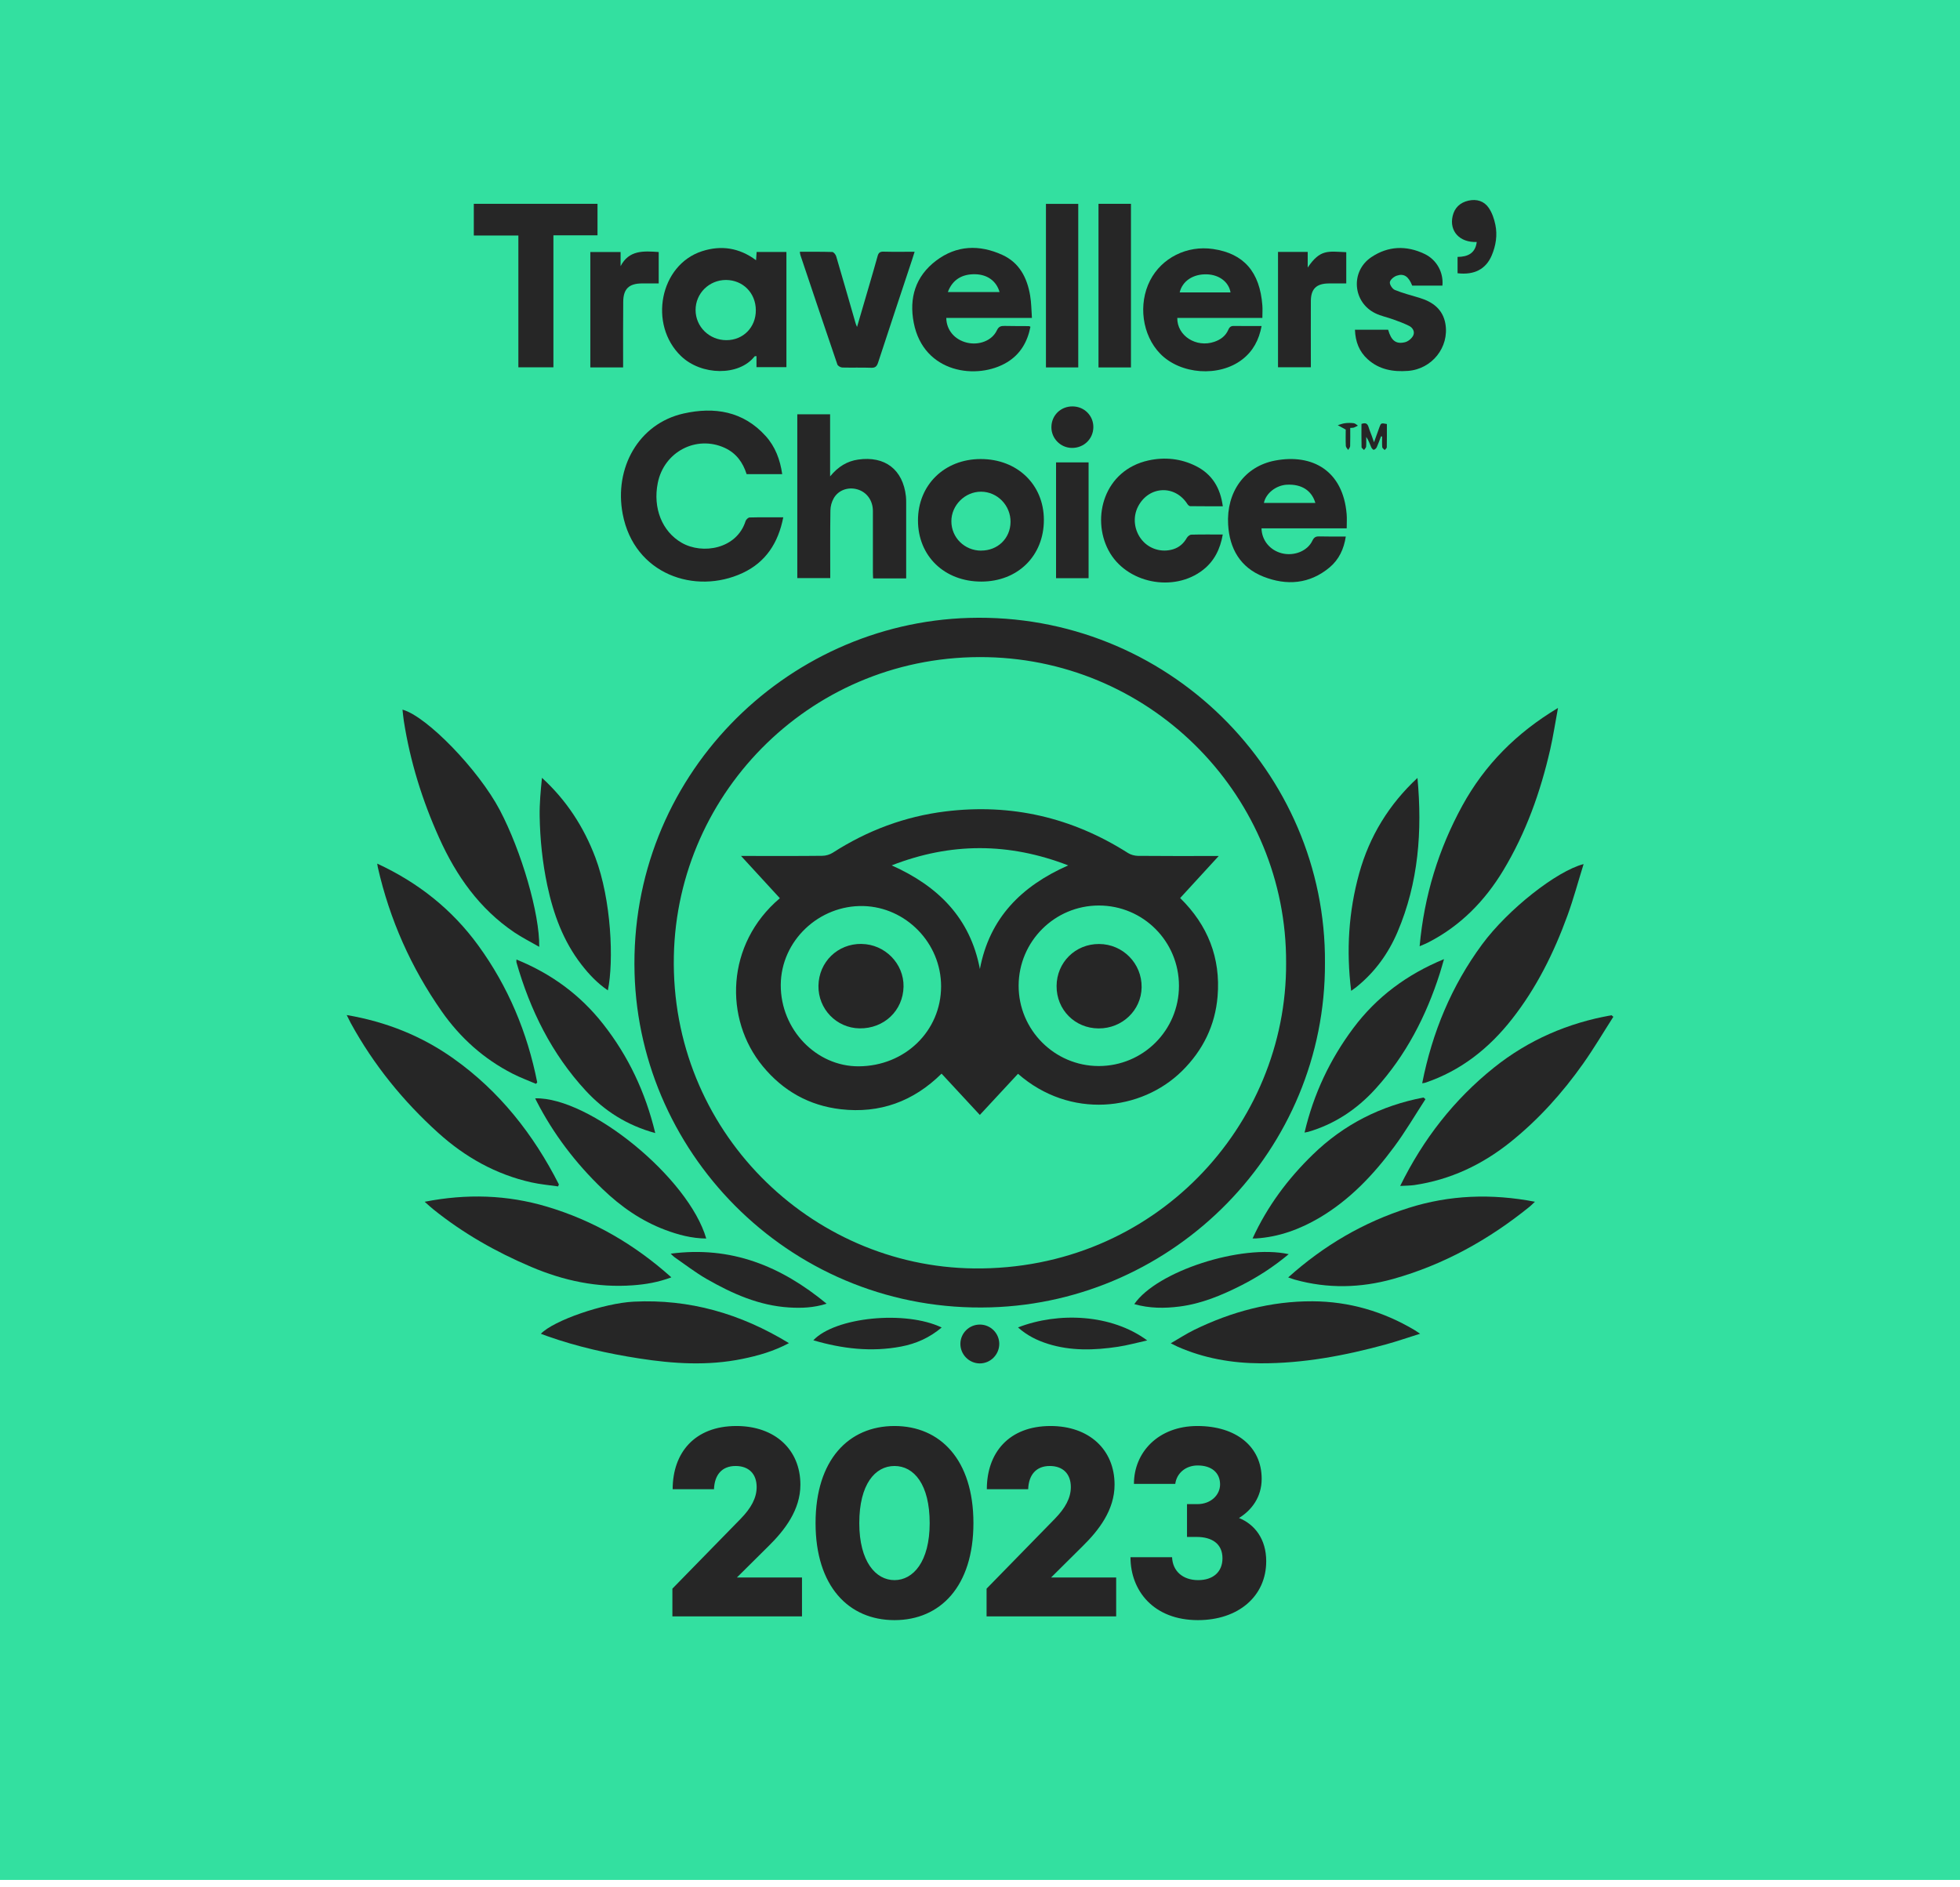 <?xml version="1.0" encoding="UTF-8"?>
<svg xmlns="http://www.w3.org/2000/svg" width="107" height="103" viewBox="0 0 107 103" fill="none">
  <rect width="107" height="102.633" fill="#33E0A0"></rect>
  <path d="M72.332 52.566C72.373 62.768 64.15 71.079 54.083 71.374C43.366 71.691 34.92 63.183 34.642 53.126C34.346 42.464 42.827 34.022 52.91 33.734C63.718 33.426 72.402 42.158 72.332 52.566ZM70.211 52.561C70.245 43.586 63.034 36.087 53.907 35.878C44.445 35.664 36.972 43.167 36.787 52.19C36.59 61.722 44.233 69.155 53.177 69.249C63.019 69.353 70.26 61.445 70.211 52.561Z" fill="#262626"></path>
  <path d="M42.76 28.241C42.49 29.639 41.801 30.696 40.537 31.284C37.955 32.486 34.622 31.36 33.994 28.063C33.517 25.556 34.858 23.127 37.319 22.575C38.997 22.199 40.573 22.445 41.799 23.804C42.322 24.384 42.589 25.093 42.702 25.885H40.759C40.558 25.25 40.194 24.74 39.563 24.45C38.01 23.741 36.245 24.667 35.908 26.371C35.635 27.741 36.146 29.02 37.217 29.634C38.356 30.288 40.22 29.971 40.702 28.45C40.728 28.366 40.843 28.254 40.922 28.251C41.516 28.235 42.113 28.243 42.76 28.243V28.241Z" fill="#262626"></path>
  <path d="M29.44 51.694C28.948 51.409 28.492 51.182 28.073 50.899C26.172 49.61 24.905 47.812 23.976 45.746C23.054 43.702 22.394 41.581 22.046 39.364C22.015 39.16 21.996 38.951 21.973 38.742C23.3 39.106 26.13 42.029 27.288 44.23C28.463 46.463 29.469 49.895 29.437 51.694H29.44Z" fill="#262626"></path>
  <path d="M77.5 51.66C77.751 48.894 78.534 46.355 79.833 43.981C81.053 41.756 82.786 40.01 85.054 38.65C84.904 39.458 84.794 40.185 84.632 40.901C84.1 43.231 83.305 45.464 82.066 47.519C81.055 49.194 79.723 50.556 77.958 51.458C77.832 51.524 77.696 51.574 77.5 51.66Z" fill="#262626"></path>
  <path d="M18.926 55.415C21.081 55.783 23.013 56.555 24.746 57.783C27.27 59.572 29.121 61.93 30.511 64.662L30.467 64.772C29.983 64.701 29.49 64.659 29.011 64.552C27.071 64.118 25.393 63.174 23.927 61.851C22.005 60.115 20.395 58.129 19.148 55.854C19.08 55.728 19.017 55.598 18.926 55.412V55.415Z" fill="#262626"></path>
  <path d="M88.075 55.512C87.53 56.362 87.017 57.232 86.436 58.056C85.299 59.666 83.988 61.125 82.443 62.362C80.906 63.591 79.178 64.406 77.22 64.697C76.984 64.731 76.746 64.728 76.439 64.746C77.699 62.181 79.382 60.027 81.563 58.281C83.446 56.775 85.603 55.844 87.975 55.426L88.077 55.512H88.075Z" fill="#262626"></path>
  <path d="M77.639 59.143C78.191 56.35 79.246 53.817 80.909 51.561C82.328 49.637 84.993 47.548 86.452 47.174C86.15 48.141 85.902 49.075 85.572 49.979C84.834 52.008 83.88 53.935 82.54 55.639C81.291 57.231 79.754 58.455 77.806 59.111C77.777 59.122 77.746 59.122 77.639 59.14V59.143Z" fill="#262626"></path>
  <path d="M20.591 47.148C22.837 48.186 24.683 49.656 26.107 51.614C27.744 53.862 28.791 56.372 29.328 59.094L29.26 59.172C28.836 58.989 28.398 58.83 27.987 58.618C26.409 57.813 25.123 56.657 24.115 55.217C22.439 52.824 21.272 50.197 20.625 47.347C20.614 47.3 20.609 47.248 20.593 47.148H20.591Z" fill="#262626"></path>
  <path d="M23.181 65.61C25.472 65.161 27.687 65.229 29.86 65.877C32.394 66.632 34.635 67.932 36.651 69.736C35.931 70.005 35.251 70.12 34.554 70.17C32.617 70.314 30.779 69.921 29.001 69.166C27.077 68.35 25.275 67.328 23.647 66.016C23.503 65.9 23.367 65.772 23.181 65.608V65.61Z" fill="#262626"></path>
  <path d="M70.324 69.741C72.283 67.984 74.451 66.722 76.891 65.948C79.132 65.237 81.42 65.153 83.795 65.608C83.672 65.723 83.588 65.812 83.496 65.885C81.271 67.684 78.81 69.051 76.048 69.825C74.278 70.319 72.482 70.361 70.696 69.864C70.597 69.838 70.502 69.799 70.327 69.741H70.324Z" fill="#262626"></path>
  <path d="M49.464 31.577H47.666C47.66 31.464 47.653 31.355 47.653 31.245C47.653 30.126 47.655 29.009 47.653 27.89C47.65 27.313 47.31 26.858 46.796 26.714C46.304 26.575 45.775 26.753 45.519 27.195C45.404 27.391 45.335 27.642 45.333 27.87C45.315 29.09 45.325 30.314 45.325 31.561H43.526V22.617H45.317V26.008C45.76 25.47 46.247 25.177 46.849 25.09C48.312 24.881 49.292 25.634 49.456 27.096C49.47 27.219 49.47 27.347 49.47 27.472C49.47 28.829 49.47 30.186 49.47 31.577H49.464Z" fill="#262626"></path>
  <path d="M41.275 14.21L41.306 13.755H42.932V20.046H41.298V19.442C41.243 19.449 41.204 19.442 41.191 19.46C40.343 20.542 38.29 20.508 37.18 19.442C35.387 17.721 36.02 14.456 38.33 13.713C39.364 13.381 40.351 13.52 41.275 14.207V14.21ZM41.262 16.934C41.259 15.996 40.558 15.287 39.631 15.285C38.714 15.285 37.973 16.014 37.973 16.924C37.973 17.839 38.725 18.574 39.66 18.571C40.576 18.571 41.267 17.865 41.262 16.937V16.934Z" fill="#262626"></path>
  <path d="M77.529 72.813C76.869 73.02 76.269 73.229 75.662 73.396C73.418 74.01 71.143 74.439 68.808 74.429C67.25 74.421 65.731 74.157 64.294 73.524C64.189 73.477 64.09 73.422 63.914 73.336C64.377 73.069 64.775 72.808 65.202 72.599C67.239 71.608 69.381 71.033 71.659 71.043C73.656 71.054 75.513 71.597 77.228 72.617C77.306 72.664 77.382 72.719 77.529 72.816V72.813Z" fill="#262626"></path>
  <path d="M43.066 73.329C42.215 73.782 41.385 74.012 40.534 74.187C38.652 74.574 36.769 74.456 34.892 74.163C33.187 73.899 31.509 73.523 29.883 72.948C29.765 72.906 29.65 72.861 29.527 72.817C30.21 72.095 32.96 71.144 34.601 71.063C37.638 70.914 40.419 71.711 43.069 73.327L43.066 73.329Z" fill="#262626"></path>
  <path d="M68.92 17.358H64.27C64.255 18.334 65.307 19 66.294 18.66C66.635 18.543 66.91 18.341 67.054 18.007C67.122 17.847 67.205 17.79 67.378 17.795C67.868 17.805 68.358 17.798 68.873 17.798C68.732 18.558 68.405 19.17 67.821 19.622C66.556 20.603 64.441 20.449 63.331 19.304C62.356 18.297 62.123 16.605 62.786 15.311C63.419 14.075 64.802 13.384 66.224 13.594C67.902 13.842 68.776 14.841 68.915 16.676C68.931 16.883 68.915 17.092 68.915 17.356L68.92 17.358ZM67.177 15.965C67.082 15.392 66.556 14.998 65.886 14.977C65.137 14.953 64.548 15.34 64.401 15.965H67.177Z" fill="#262626"></path>
  <path d="M56.338 17.357H51.659C51.667 18.018 52.115 18.544 52.78 18.706C53.442 18.868 54.157 18.599 54.419 18.039C54.521 17.822 54.646 17.788 54.848 17.794C55.288 17.804 55.725 17.801 56.165 17.804C56.183 17.804 56.204 17.817 56.254 17.838C56.094 18.656 55.709 19.333 54.984 19.775C53.366 20.761 50.423 20.392 49.884 17.626C49.619 16.272 49.975 15.085 51.104 14.23C52.225 13.383 53.466 13.346 54.715 13.914C55.654 14.34 56.076 15.169 56.238 16.141C56.304 16.528 56.304 16.923 56.335 17.354L56.338 17.357ZM51.748 15.945H54.568C54.4 15.352 53.916 14.996 53.269 14.973C52.518 14.946 51.989 15.278 51.745 15.945H51.748Z" fill="#262626"></path>
  <path d="M73.516 28.844C72.728 28.844 71.958 28.844 71.186 28.844C70.413 28.844 69.641 28.844 68.868 28.844C68.882 29.503 69.335 30.046 69.984 30.208C70.649 30.373 71.377 30.085 71.646 29.518C71.733 29.335 71.83 29.28 72.021 29.285C72.49 29.299 72.961 29.291 73.469 29.291C73.367 29.976 73.092 30.553 72.586 30.977C71.495 31.889 70.24 31.984 68.965 31.479C67.711 30.982 67.122 29.955 67.046 28.642C66.944 26.87 67.939 25.461 69.609 25.144C71.644 24.76 73.32 25.693 73.516 28.07C73.537 28.308 73.519 28.548 73.519 28.844H73.516ZM68.999 27.458H71.809C71.605 26.773 71.052 26.423 70.256 26.462C69.665 26.491 69.104 26.93 68.999 27.458Z" fill="#262626"></path>
  <path d="M53.536 25.061C55.531 25.058 56.982 26.451 56.987 28.376C56.992 30.342 55.565 31.751 53.57 31.751C51.557 31.751 50.114 30.357 50.114 28.41C50.114 26.478 51.557 25.063 53.534 25.061H53.536ZM53.557 30.059C54.466 30.064 55.157 29.395 55.167 28.501C55.178 27.596 54.45 26.846 53.557 26.844C52.68 26.841 51.934 27.584 51.937 28.459C51.937 29.348 52.654 30.057 53.557 30.062V30.059Z" fill="#262626"></path>
  <path d="M66.753 29.181C66.614 29.981 66.289 30.63 65.682 31.108C64.077 32.371 61.464 31.846 60.514 30.044C59.568 28.253 60.281 25.668 62.697 25.137C63.582 24.943 64.47 25.032 65.289 25.445C66.169 25.887 66.622 26.632 66.755 27.639C66.138 27.639 65.556 27.642 64.975 27.634C64.92 27.634 64.852 27.566 64.818 27.511C64.137 26.457 62.723 26.525 62.134 27.642C61.825 28.23 61.909 28.964 62.344 29.487C62.755 29.981 63.425 30.175 64.043 29.987C64.381 29.882 64.619 29.668 64.792 29.364C64.839 29.283 64.951 29.192 65.035 29.189C65.588 29.174 66.143 29.181 66.75 29.181H66.753Z" fill="#262626"></path>
  <path d="M28.301 12.858H25.866V11.127H32.619V12.847H30.212V20.053H28.299V12.858H28.301Z" fill="#262626"></path>
  <path d="M77.817 60.01C77.251 60.88 76.725 61.782 76.107 62.613C74.976 64.143 73.677 65.513 72.018 66.491C70.952 67.115 69.813 67.534 68.567 67.612C68.528 67.612 68.486 67.612 68.381 67.612C69.192 65.847 70.308 64.357 71.662 63.04C73.358 61.387 75.39 60.362 77.71 59.918L77.817 60.007V60.01Z" fill="#262626"></path>
  <path d="M38.558 67.617C37.756 67.609 37.026 67.413 36.311 67.144C35.01 66.655 33.895 65.876 32.897 64.916C31.431 63.51 30.213 61.915 29.284 60.103C29.26 60.059 29.242 60.014 29.216 59.962C32.195 59.891 37.599 64.312 38.555 67.617H38.558Z" fill="#262626"></path>
  <path d="M71.217 61.835C71.712 59.723 72.607 57.835 73.877 56.133C75.147 54.434 76.794 53.203 78.831 52.363C78.745 52.661 78.679 52.897 78.606 53.129C77.86 55.469 76.752 57.618 75.09 59.446C74.084 60.554 72.869 61.37 71.413 61.794C71.366 61.807 71.317 61.812 71.212 61.833L71.217 61.835Z" fill="#262626"></path>
  <path d="M35.771 61.859C34.224 61.436 32.991 60.644 31.977 59.546C30.121 57.538 28.943 55.151 28.194 52.539C28.184 52.502 28.194 52.461 28.194 52.385C30.095 53.156 31.679 54.317 32.925 55.906C34.3 57.655 35.234 59.627 35.771 61.857V61.859Z" fill="#262626"></path>
  <path d="M77.382 42.473C77.65 45.37 77.44 48.194 76.291 50.886C75.793 52.053 75.063 53.064 74.068 53.87C73.989 53.935 73.903 53.992 73.762 54.094C73.489 51.891 73.623 49.767 74.201 47.679C74.764 45.647 75.83 43.914 77.382 42.471V42.473Z" fill="#262626"></path>
  <path d="M33.187 54.07C32.603 53.673 32.15 53.189 31.739 52.658C30.747 51.377 30.21 49.9 29.877 48.334C29.613 47.084 29.482 45.822 29.461 44.548C29.451 43.858 29.516 43.166 29.587 42.465C30.922 43.686 31.87 45.145 32.501 46.813C33.373 49.121 33.517 52.462 33.184 54.068L33.187 54.07Z" fill="#262626"></path>
  <path d="M73.969 18.001H75.781C75.948 18.594 76.205 18.803 76.702 18.683C76.875 18.641 77.071 18.479 77.15 18.317C77.249 18.116 77.132 17.893 76.925 17.791C76.647 17.653 76.354 17.543 76.061 17.439C75.739 17.321 75.393 17.256 75.087 17.106C73.846 16.508 73.712 14.819 74.856 14.045C75.778 13.423 76.778 13.389 77.773 13.865C78.441 14.186 78.812 14.884 78.744 15.593H77.095C76.896 15.091 76.645 14.913 76.247 15.052C76.092 15.106 75.896 15.268 75.875 15.405C75.856 15.535 76.011 15.773 76.144 15.828C76.576 16.006 77.035 16.121 77.482 16.257C78.213 16.476 78.768 16.882 78.907 17.676C79.127 18.96 78.168 20.155 76.859 20.249C76.053 20.309 75.294 20.181 74.668 19.616C74.199 19.193 73.992 18.654 73.969 17.995V18.001Z" fill="#262626"></path>
  <path d="M49.931 13.744C49.873 13.922 49.829 14.068 49.782 14.214C49.167 16.071 48.546 17.927 47.939 19.788C47.871 19.997 47.787 20.089 47.551 20.078C47.03 20.058 46.507 20.078 45.983 20.065C45.889 20.063 45.742 19.977 45.713 19.898C45.032 17.909 44.365 15.916 43.694 13.922C43.679 13.874 43.676 13.822 43.663 13.746C44.265 13.746 44.849 13.739 45.433 13.757C45.509 13.757 45.619 13.895 45.648 13.989C46.009 15.208 46.355 16.429 46.708 17.647C46.721 17.694 46.742 17.739 46.787 17.851C47.025 17.041 47.242 16.293 47.462 15.543C47.614 15.022 47.766 14.505 47.91 13.982C47.957 13.806 48.035 13.733 48.232 13.739C48.784 13.754 49.337 13.744 49.934 13.744H49.931Z" fill="#262626"></path>
  <path d="M58.864 20.059H57.1V11.131H58.864V20.059Z" fill="#262626"></path>
  <path d="M61.741 20.06H59.969V11.127H61.741V20.06Z" fill="#262626"></path>
  <path d="M34.017 20.06H32.227V13.759H33.879V14.53C34.342 13.642 35.138 13.702 35.96 13.759V15.474C35.651 15.474 35.34 15.474 35.028 15.474C34.337 15.482 34.031 15.775 34.023 16.465C34.012 17.54 34.017 18.617 34.017 19.691C34.017 19.804 34.017 19.916 34.017 20.06Z" fill="#262626"></path>
  <path d="M69.764 13.754H71.39V14.607C72.076 13.587 72.51 13.728 73.495 13.768V15.475C73.165 15.475 72.843 15.47 72.523 15.475C71.861 15.485 71.565 15.775 71.562 16.434C71.557 17.519 71.562 18.607 71.562 19.692C71.562 19.804 71.562 19.917 71.562 20.05H69.769V13.754H69.764Z" fill="#262626"></path>
  <path d="M36.617 68.443C39.919 68.009 42.636 69.122 45.126 71.175C44.414 71.4 43.754 71.421 43.089 71.381C41.442 71.282 39.979 70.628 38.578 69.826C37.965 69.473 37.402 69.036 36.819 68.633C36.761 68.594 36.716 68.539 36.617 68.445V68.443Z" fill="#262626"></path>
  <path d="M70.351 68.473C69.526 69.161 68.67 69.715 67.756 70.178C66.693 70.716 65.596 71.174 64.402 71.328C63.572 71.435 62.745 71.433 61.923 71.197C63.148 69.406 67.767 67.906 70.351 68.47V68.473Z" fill="#262626"></path>
  <path d="M57.652 25.244H59.428V31.566H57.652V25.244Z" fill="#262626"></path>
  <path d="M51.405 72.476C50.74 73.036 50.004 73.36 49.193 73.514C47.569 73.823 45.98 73.635 44.401 73.172C45.587 71.909 49.423 71.522 51.405 72.474V72.476Z" fill="#262626"></path>
  <path d="M55.578 72.469C57.78 71.617 60.675 71.737 62.629 73.18C62.055 73.306 61.542 73.45 61.019 73.528C59.741 73.719 58.461 73.761 57.206 73.366C56.617 73.18 56.067 72.911 55.575 72.469H55.578Z" fill="#262626"></path>
  <path d="M79.571 14.917V14.026C80.121 14.021 80.542 13.835 80.618 13.21C79.694 13.252 79.113 12.627 79.301 11.801C79.406 11.341 79.707 11.059 80.165 10.954C80.615 10.852 81.021 10.977 81.275 11.351C81.456 11.618 81.568 11.947 81.634 12.266C81.754 12.839 81.663 13.409 81.435 13.947C81.118 14.695 80.479 15.027 79.568 14.917H79.571Z" fill="#262626"></path>
  <path d="M58.518 24.454C57.895 24.449 57.39 23.934 57.398 23.314C57.405 22.669 57.913 22.177 58.565 22.188C59.199 22.195 59.696 22.7 59.688 23.325C59.681 23.965 59.167 24.46 58.518 24.454Z" fill="#262626"></path>
  <path d="M52.429 73.363C52.434 72.782 52.908 72.314 53.492 72.314C54.075 72.314 54.549 72.785 54.552 73.365C54.552 73.959 54.065 74.443 53.473 74.435C52.895 74.424 52.426 73.943 52.429 73.363Z" fill="#262626"></path>
  <path d="M75.395 23.816C75.32 24.015 75.249 24.216 75.162 24.412C75.134 24.475 75.063 24.54 74.997 24.556C74.963 24.564 74.885 24.478 74.859 24.42C74.778 24.232 74.715 24.036 74.584 23.85C74.584 24.028 74.594 24.208 74.579 24.386C74.573 24.449 74.505 24.506 74.466 24.567C74.419 24.514 74.332 24.465 74.33 24.412C74.319 23.986 74.325 23.563 74.325 23.144C74.699 23.008 74.691 23.301 74.767 23.479C74.848 23.67 74.911 23.869 75.01 24.146C75.123 23.834 75.21 23.586 75.299 23.34C75.39 23.087 75.393 23.089 75.712 23.149C75.712 23.568 75.717 23.994 75.707 24.42C75.707 24.47 75.634 24.52 75.592 24.569C75.545 24.517 75.463 24.467 75.458 24.412C75.442 24.221 75.453 24.028 75.453 23.834L75.395 23.821V23.816Z" fill="#262626"></path>
  <path d="M73.461 23.449L73.031 23.213C73.165 23.174 73.298 23.119 73.434 23.104C73.589 23.085 73.749 23.085 73.903 23.104C73.984 23.114 74.055 23.19 74.131 23.237C74.058 23.273 73.987 23.315 73.911 23.344C73.864 23.36 73.809 23.355 73.712 23.362C73.712 23.694 73.717 24.024 73.707 24.353C73.707 24.424 73.636 24.494 73.599 24.565C73.555 24.492 73.474 24.421 73.471 24.345C73.455 24.026 73.466 23.705 73.466 23.449H73.461Z" fill="#262626"></path>
  <path d="M42.573 49.036C41.877 48.278 41.196 47.536 40.455 46.73H40.837C42.188 46.73 43.537 46.738 44.888 46.722C45.081 46.722 45.301 46.657 45.464 46.553C47.346 45.342 49.396 44.573 51.614 44.299C55.201 43.857 58.523 44.626 61.574 46.566C61.728 46.665 61.938 46.722 62.121 46.725C63.459 46.738 64.799 46.733 66.14 46.733H66.532C65.802 47.528 65.124 48.268 64.427 49.028C65.933 50.503 66.645 52.296 66.47 54.396C66.339 55.983 65.671 57.34 64.535 58.464C62.307 60.668 58.416 61.112 55.575 58.623C54.889 59.363 54.203 60.103 53.491 60.869C52.792 60.114 52.106 59.376 51.402 58.615C49.867 60.132 48.029 60.804 45.898 60.558C44.173 60.359 42.749 59.557 41.644 58.215C39.51 55.63 39.623 51.536 42.573 49.039V49.036ZM64.362 53.821C64.362 51.392 62.406 49.434 59.984 49.436C57.578 49.439 55.62 51.392 55.609 53.8C55.599 56.218 57.565 58.197 59.979 58.2C62.406 58.2 64.362 56.247 64.362 53.821ZM51.376 53.852C51.378 51.473 49.446 49.523 47.132 49.465C44.718 49.405 42.633 51.355 42.623 53.776C42.615 56.2 44.555 58.223 46.872 58.215C49.399 58.205 51.373 56.291 51.376 53.852ZM58.314 47.245C55.075 45.993 51.902 45.988 48.679 47.245C51.216 48.377 52.968 50.119 53.494 52.903C54.02 50.116 55.758 48.377 58.314 47.245Z" fill="#262626"></path>
  <path d="M59.974 56.146C58.681 56.141 57.675 55.127 57.681 53.833C57.686 52.544 58.704 51.532 59.998 51.537C61.302 51.54 62.344 52.604 62.323 53.906C62.304 55.158 61.26 56.154 59.974 56.146Z" fill="#262626"></path>
  <path d="M47.037 51.534C48.312 51.552 49.349 52.611 49.326 53.866C49.3 55.176 48.26 56.162 46.925 56.143C45.665 56.125 44.66 55.084 44.681 53.816C44.702 52.514 45.733 51.513 47.037 51.532V51.534Z" fill="#262626"></path>
  <path d="M43.782 88.246H36.707V86.732L40.434 82.918C41.002 82.336 41.307 81.782 41.307 81.186C41.307 80.458 40.871 80.035 40.157 80.035C39.415 80.035 39.007 80.516 38.978 81.302H36.722C36.722 79.322 37.915 77.852 40.201 77.852C42.297 77.852 43.695 79.133 43.695 81.055C43.695 82.438 42.836 83.544 41.948 84.417L40.23 86.121H43.782V88.246ZM48.832 88.45C46.328 88.45 44.523 86.601 44.523 83.151C44.523 79.701 46.328 77.852 48.832 77.852C51.336 77.852 53.141 79.701 53.141 83.151C53.141 86.601 51.336 88.45 48.832 88.45ZM48.832 86.266C49.851 86.266 50.753 85.262 50.753 83.151C50.753 81.04 49.895 80.035 48.832 80.035C47.769 80.035 46.91 81.04 46.91 83.151C46.91 85.262 47.813 86.266 48.832 86.266ZM60.934 88.246H53.859V86.732L57.585 82.918C58.153 82.336 58.459 81.782 58.459 81.186C58.459 80.458 58.022 80.035 57.309 80.035C56.566 80.035 56.159 80.516 56.13 81.302H53.873C53.873 79.322 55.067 77.852 57.352 77.852C59.449 77.852 60.846 79.133 60.846 81.055C60.846 82.438 59.987 83.544 59.099 84.417L57.382 86.121H60.934V88.246ZM65.398 88.45C62.967 88.45 61.715 86.834 61.715 85.014H63.986C64.015 85.771 64.568 86.266 65.412 86.266C66.213 86.266 66.737 85.829 66.737 85.073C66.737 84.286 66.169 83.908 65.325 83.908H64.801V82.117H65.369C66.097 82.117 66.606 81.622 66.606 81.04C66.606 80.414 66.155 80.006 65.383 80.006C64.714 80.006 64.233 80.443 64.16 81.011H61.904C61.904 79.293 63.229 77.852 65.369 77.852C67.48 77.852 68.877 78.973 68.877 80.734C68.877 81.739 68.324 82.452 67.64 82.874C68.499 83.224 69.125 84.024 69.125 85.233C69.125 87.154 67.596 88.45 65.398 88.45Z" fill="#262626"></path>
</svg>
